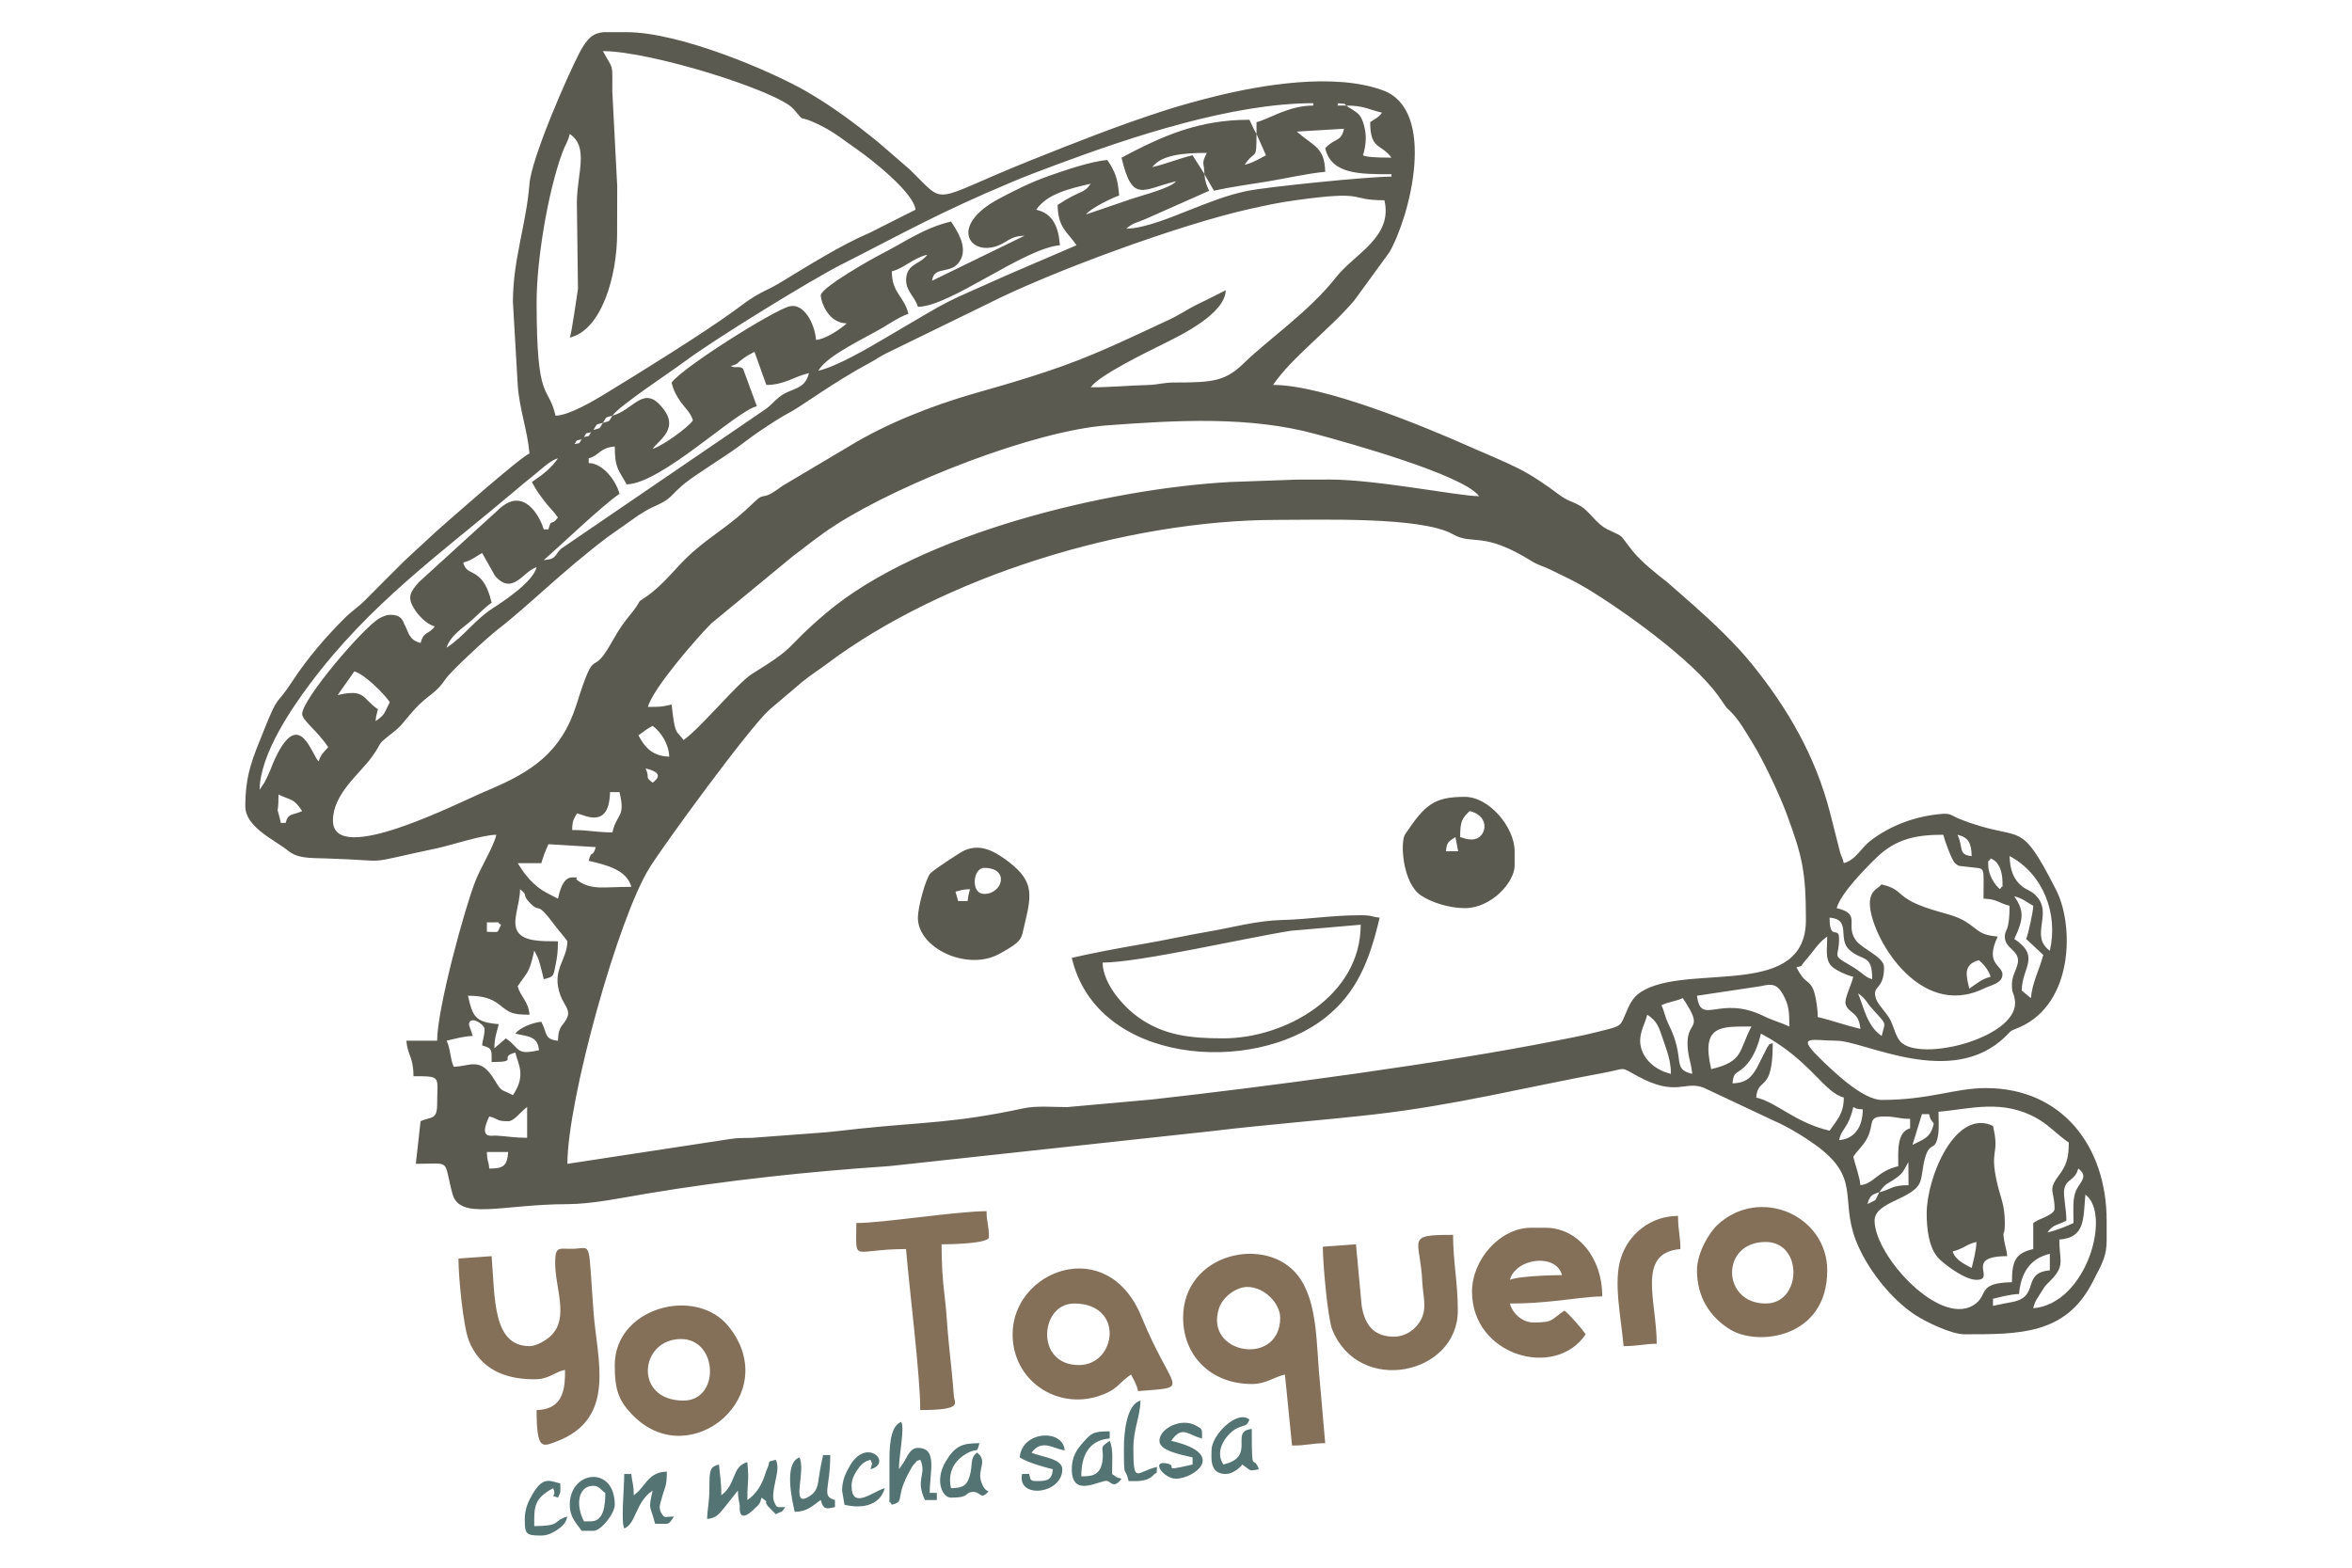 <?xml version="1.0" encoding="UTF-8"?>
<!DOCTYPE svg PUBLIC "-//W3C//DTD SVG 1.1//EN" "http://www.w3.org/Graphics/SVG/1.1/DTD/svg11.dtd">
<!-- Creator: CorelDRAW 2017 -->
<svg xmlns="http://www.w3.org/2000/svg" xml:space="preserve" width="50.8mm" height="33.867mm" version="1.1" style="shape-rendering:geometricPrecision; text-rendering:geometricPrecision; image-rendering:optimizeQuality; fill-rule:evenodd; clip-rule:evenodd"
viewBox="0 0 5079.98 3386.66"
 xmlns:xlink="http://www.w3.org/1999/xlink">
 <defs>
  <style type="text/css">
   <![CDATA[
    .fil0 {fill:none}
    .fil1 {fill:#847059}
    .fil2 {fill:#537473}
    .fil3 {fill:#5B5A50}
   ]]>
  </style>
 </defs>
 <g id="Capa_x0020_1">
  <rect class="fil0" x="-0.01" width="5079.99" height="3386.66"/>
  <path class="fil1" d="M3813.56 2815.96c-95.26,0 -98.15,-132.99 0,-132.99 81.28,0 78.69,132.99 0,132.99zm-148.32 -71.61c0,58.22 28.25,101.01 71.69,127.77 59.59,36.71 209.62,19.1 209.62,-127.77 0,-118.45 -145.46,-182.68 -236.68,-98.58 -19.78,18.23 -44.63,62.2 -44.63,98.58zm-158.57 163.66c32.12,0 46.02,-5.11 71.61,-5.11 0,-92.65 -44.44,-196.62 51.16,-204.58 0,-29.36 -5.12,-38.83 -5.12,-71.61 -58.37,0 -106.74,38.21 -123.56,91.27 -16.66,52.53 0.84,129.08 5.91,190.03zm-245.5 -143.21c12.55,-47 99.66,-58.4 112.53,-10.22 -26.95,0 -96.88,2.72 -112.53,10.22zm-81.83 25.57c0,138.76 180.08,189.76 245.5,92.07 -7.32,-10.94 -35.59,-44.16 -46.03,-51.15 -30.08,20.14 -22.74,25.58 -66.48,25.58 -25.46,0 -45.7,-20.47 -51.16,-40.91 37.65,0 65.21,-2.14 101.48,-5.94 23.78,-2.49 73.05,-9.41 97.99,-9.41 0,-84.89 -54.05,-148.33 -122.75,-148.33l-30.69 0c-67.74,0 -127.86,69.05 -127.86,138.09zm-168.79 97.18c-44.55,0 -63.68,-27.15 -69.7,-68.39l-12.13 -131.08 -71.61 5.13c0,37.51 10.66,154.94 20.35,179.1 57.34,142.87 271.19,97.99 271.19,-41.02 0,-61.75 -10.23,-105.3 -10.23,-163.66 -105.23,0 -70.57,7.78 -66.45,102.26 1.27,29.16 10.45,53.71 -2.17,79.72 -9.74,20.09 -32.24,37.94 -59.25,37.94zm-317.1 -107.4c38.96,0 71.58,36.82 71.58,66.49 0,106.25 -164.19,79.75 -132.44,-19.51 9.09,-28.44 40.66,-46.98 60.86,-46.98zm-138.11 66.49c0,81.44 59.39,143.19 148.32,143.19 30.92,0 46.51,-14.6 71.61,-20.45l15.35 153.44c32.77,0 42.25,-5.11 71.61,-5.11l-11.05 -127.06c-8.86,-84.44 -3.61,-176.73 -47.15,-234.14 -68.22,-89.92 -248.69,-49.89 -248.69,90.13zm-235.28 -30.68c109.41,0 91.47,132.97 10.22,132.97 -95.45,0 -84.21,-132.97 -10.22,-132.97zm-132.99 66.48c0,99.89 95.06,162.63 184.91,133.76 43.19,-13.88 42.48,-27.83 70.84,-46.82 6.41,12.12 11.85,20.85 15.33,35.8 118.74,-9.88 75.1,5.11 7.29,-160.71 -73.42,-179.52 -278.37,-100.69 -278.37,37.97zm-337.56 -240.38c0,89.02 -11.68,56.26 107.41,56.26 7.54,90.73 30.68,271.97 30.68,347.78 93.7,0 73.69,-14.7 72.59,-30.49 -2.68,-38.02 -6.9,-74.92 -10.39,-108.42 -3.96,-37.9 -5.38,-75.38 -9.64,-107.99 -4.63,-35.4 -6.52,-74.78 -6.52,-111.12 19.93,0 102.3,-1.64 102.3,-15.34 0,-28.4 -5.13,-30.33 -5.13,-56.25 -64.78,0 -223.33,25.57 -281.3,25.57zm-373.38 383.58c-108.06,0 -95.12,-132.98 -5.12,-132.98 80.08,0 84.63,132.98 5.12,132.98zm-148.33 -76.71c0,53.32 7.72,77.8 42.04,111.39 123.67,121.01 321.39,-47.01 204.43,-194.19 -70.54,-88.76 -246.47,-42.08 -246.47,82.8zm-184.13 -40.92c-80.14,0 -74.42,-105.23 -81.84,-194.36l-71.6 5.12c0,41.88 10.31,146.33 22.37,177.09 23.8,60.71 76.3,83.76 141.29,83.76 32.89,0 40.78,-14.47 66.5,-20.47 0,34.31 0.06,85.58 -61.37,86.95 0,87.15 12.15,79.43 42.24,68.18 131.18,-49.08 88.58,-176.15 80.85,-278.22 -12.04,-158.86 -3.07,-140.19 -41.08,-138.47 -32.54,1.47 -40.91,-7.66 -41.95,25.85 -1.77,56.78 32.39,123.28 -10.28,163.22 -9.15,8.57 -29.92,21.35 -45.13,21.35z"/>
  <path class="fil2" d="M1557.96 3230.22l0 0zm0 0c0,-30.97 -3.19,-43.35 -5.12,-66.49 -18.84,5.03 -20.75,10.27 -20.63,50.97 0.09,30.78 -4.43,43.73 -4.94,66.67 20.61,-1.72 26.21,-11.61 37.09,-24.29l29.41 -37.09c0.35,15.85 1.82,19.65 3.94,32.29 0.48,2.84 -5.04,42.67 30.84,7.96 11.06,-10.68 12.39,-10.03 16.37,-24.91 19.07,13.99 3.21,3.61 12.96,17.72l17.72 18.08c17.19,-9.08 9.52,-0.41 20.45,-15.34 -18.06,-0.4 -18.04,3.19 -24.1,-12.04 -3.82,-9.56 -1.28,-22.39 0.29,-31.78 3.74,-22.35 11.52,-41.46 3.36,-58.47 -21.69,5.79 -10.42,1.04 -17.99,17.82 -4.52,10.04 -5.38,16.3 -9.66,26.14 -8.38,19.22 -18.59,32.85 -33.72,42.99 0,-47.98 3.97,-34.1 0,-81.83 -34.1,9.1 -23.64,47.7 -56.27,71.6zm363.15 -71.6l0 76.71c0,19.55 -1.57,1.87 5.12,15.35 30.72,-8.21 3.94,-12.74 40.83,-76.8 3.08,-5.3 3.26,-6.94 8.38,-12.08 7.9,-7.96 0.52,-4.08 12.16,-8.3 15.01,31.29 -11.69,41.25 10.23,86.95l25.57 0 0 -15.34 -15.35 0c0,-46.19 17.5,-97.19 -25.57,-97.19 -16.89,0 -22.16,18.19 -32.42,34.07l-8.49 11.97c0,-31.39 12.61,-86.68 5.11,-102.29 -26.21,9.5 -25.57,62.01 -25.57,86.95zm-552.39 71.6c0,-25.89 -3.47,-26.31 -5.12,-46.03l-15.35 0c0,32.39 -7.32,102.34 0,117.63 25.47,-9.22 23.76,-56.65 61.39,-81.83 -10.52,45.13 -4.41,30.73 5.11,71.6 31.06,0 27.57,4.58 40.91,-15.35 -21.48,0 -19.5,5.09 -27.72,-8.46 -6.29,-10.36 -1.14,-21.81 0.52,-28.3 7.01,-27.63 11.86,-25.78 11.86,-60.4 -41.94,0.93 -46.15,34.09 -71.6,51.14zm1135.47 -117.64c0,20.85 42.56,29.04 71.61,35.81l0 15.34c-75.83,17.67 -25.16,1.92 -58.55,-2.81 -30.94,-4.4 -3.3,33.5 22.74,33.5 37.02,0 113.95,-52.9 -10.23,-81.84 23.4,-34.92 36.85,-12.01 66.49,-5.11 -0.45,-20.67 2.37,-19.12 -13.27,-27.89 -31.33,-17.58 -78.79,6.2 -78.79,33zm-450.1 122.75c39.73,0 28.96,-9.28 43.18,-11.94 19.9,-3.74 19.59,16 33.34,2.96 11.04,-10.48 -1.41,3.87 -11.37,-25.45 -9.03,-26.57 15.12,-45.15 -8.89,-62.74 -16.45,12.06 -8.64,26.45 -15.98,50.51 -6.13,20.09 -13.42,25.61 -40.28,26.2 -7.9,-33.9 6.69,-60.53 36.21,-76.31 21.84,-11.67 18.7,3.39 25.17,-20.85 -36.14,0 -52.16,4.82 -72.93,39.6 -23.87,40.02 -8.04,78.02 11.55,78.02zm562.62 -102.29c0,16.18 -4.9,51.15 30.69,51.15 14.26,0 29.44,-11.77 35.81,-20.46 19.15,12.83 12.46,15.17 35.8,10.23 -12.87,-35.55 -15.35,18.68 -15.35,-86.94 -49.71,4.13 11.41,59.75 -61.37,76.71 -22.05,-32.92 12.06,-70.1 29.21,-78.2 18.01,-8.51 21.24,-2.94 27.05,-18.98 -26.15,-21.84 -81.84,33.1 -81.84,66.49zm-301.77 40.92c0,64.47 62.05,21.88 77,25.3 6.86,1.57 13.8,17.84 30.41,-4.84 -15.13,-4.04 -8.29,-2.09 -20.46,-10.23 0,-25.23 3.12,-54.45 -5.11,-71.61 -26.29,17.62 -10.76,12.54 -15.96,45.43 -5.04,31.91 -27.76,31.3 -45.41,31.3 0,-41.55 14.02,-77.9 61.37,-81.84l0 -15.35c-35.92,0 -39.72,3.86 -57.67,24.18 -13.54,15.34 -24.17,30.72 -24.17,57.66zm-112.52 -25.57c15.57,10.43 52.14,21.03 71.61,25.57 -2.04,24.43 -13.59,25.57 -35.81,25.57 -14.15,0 -12.3,-3.94 -15.35,-15.34l-15.33 0c-11.59,54.73 86.94,44.07 86.94,-10.23 0,-23.53 -48.5,-27.18 -66.48,-35.8 22.99,-31.38 49.27,-6.97 71.6,-5.12 -3.92,-47.07 -92.38,-42.29 -97.18,15.35zm-475.68 0c-34.14,12.35 -16.23,91.89 -10.21,117.63 28.42,-0.64 37.91,-13.3 56.24,-25.57 5.83,21.81 12.34,19.24 30.69,15.34l0 -15.34c-30.27,-8.09 -10.21,-24.49 -10.21,-97.17l-15.35 0c-4.25,18.21 -6.94,31.97 -9.65,51.73 -2.83,20.69 -6.61,29.78 -23.37,39.29 -37.13,21.04 -3.73,-55.9 -18.14,-85.91zm-450.09 138.09l-15.34 0c-18.2,-34.37 -13.58,-76.72 20.45,-76.72 12.31,0 15.04,8.28 25.59,15.35 0,22.4 -1.84,61.37 -30.7,61.37zm-46.03 -35.8c0,27.83 14.71,40.03 25.57,56.25l25.57 0c17.23,0 46.04,-38.08 46.04,-56.25 0,-85.5 -97.18,-74.57 -97.18,0zm1196.85 -122.76c0,73.55 1.92,35.92 10.23,71.61 17.73,0 39.55,2.01 53.55,-12.93 10.13,-10.82 5.26,5.74 7.83,-17.76 -44.59,10.39 -51.15,40.18 -51.15,-40.92 0,-41.32 14.53,-66.16 15.34,-102.28 -30.2,8.06 -35.8,69.8 -35.8,102.28zm-1294.03 153.45c0,32.49 2.41,35.67 33.52,35.79l2.91 0c13.11,-0.17 23.92,-5.77 33.29,-12.11 12.11,-8.21 18.42,-14.11 22.34,-28.81 -32.93,8.8 -10.47,20.47 -71.61,20.47 0,-39.21 -2.31,-58.95 40.93,-81.84 9.72,23.53 -12.75,11.62 10.22,20.46 6.83,-14.21 5.11,-9.9 5.11,-30.68 -22.92,-5.49 -36.88,-15.91 -59.46,22.37 -9.17,15.57 -17.25,32 -17.25,54.35zm685.37 -61.38l5.12 30.69c42.47,10.17 77.71,-1.21 86.95,-35.81 -24.55,6.56 -71.61,48.29 -71.61,-5.11 0,-13.4 5.67,-24.39 12.12,-33.91 8.2,-12.12 14.12,-18.42 28.81,-22.35 5.15,12.49 3.45,4.13 0,20.46 48.62,-12.98 -7.65,-70.13 -44.12,-8.31 -9.2,15.57 -17.27,32 -17.27,54.34z"/>
  <path class="fil3" d="M4391.53 2826.18l0 0zm-3087.37 -2756.69l46.14 0 3.07 0.01c115.17,0 312.25,84.1 388.51,128.08 54.55,31.45 104.12,68.49 152.94,107.89l68.59 59.29c84.98,81.81 38.83,71.28 264.59,-19.09 95.42,-38.19 192.13,-76.47 290.89,-108.04 32.49,-10.37 69.85,-20.62 103.91,-29.07 99.86,-24.78 258.26,-52.41 364.31,-13.32 116.97,43.1 58.68,272.04 13.47,350.17l-75.45 103.55c-52.42,61.97 -136.61,124.61 -175.43,182.58 108.58,0 322.59,87.85 431.39,136.35 35.04,15.62 65.26,27.39 98.91,44.3 29.97,15.04 60.86,36.6 87.06,56.14 20.02,14.93 27.87,13.85 46.71,24.89 19.99,11.7 33.47,38.09 57.43,49.98 41.05,20.41 21.74,5.72 55.13,47.17 19.44,24.11 49.73,47.73 75.36,67.84l57.21 50.21c41.66,37.02 90.15,83.03 124.74,125.86 77.3,95.69 137.39,198.43 169.11,321.88l21.76 85.65c4.34,13.44 4.65,9.17 7.84,22.85 26.23,-7 37.25,-33.28 58.3,-49.1 44.5,-33.41 96.31,-52.31 152.86,-57.31 20.55,-1.82 22.62,4.37 38.11,10.56 138.33,55.35 126.47,-8.81 209.37,153.79 38.78,76.08 37.99,244.91 -78.74,296.36 -23.04,10.16 -13.5,3.26 -30.89,20.26 -116.04,113.55 -305.3,9.02 -364.35,9.02 -50.05,0 -88.67,-13.85 -39.69,34.54 29.34,29 95.21,93.33 136.86,93.33 104.34,0 157.74,-25.57 225.06,-25.57 164.84,0 260.85,126.28 260.85,286.41l0 43.58c-0.73,31.39 -5.63,42.31 -32.35,92.84 -58.14,109.93 -157.22,109.07 -274.54,109.07 -28.57,0 -83.67,-26.71 -106.59,-41.74 -53.5,-35.09 -106.33,-102.89 -128.79,-162.74 -33.61,-89.56 11.56,-133.77 -86.8,-204.73 -24.25,-17.49 -60.34,-39.68 -90.64,-52.58l-149.74 -70.53c-41.75,-16.77 -59.02,20.61 -143.28,-25.17 -40.24,-21.86 -21.91,-16.82 -73.75,-7.27 -169.52,31.22 -320.76,69.79 -493.55,89.55 -113.85,13.02 -235.9,22.18 -352.44,36.28l-696.68 75.63c-173.86,11.65 -352.7,30.77 -523.72,59.36 -51.24,8.55 -118.12,22.75 -171.54,22.82 -141.78,0.17 -232.92,36.09 -248.57,-22.87 -20.3,-76.46 -0.7,-64.25 -78.96,-64.25l10.24 -92.06c21.2,-10.18 35.8,-1.56 35.8,-35.81 0,-61.93 11.16,-61.37 -51.15,-61.37 0,-42.11 -12.65,-44.44 -15.34,-76.72l66.49 0c0,-69.45 60.15,-289 83.23,-346.39 12.38,-30.77 38.55,-72.4 44.64,-98.56 -32.57,0.72 -97.07,22.67 -129.13,29.42 -171.29,36.03 -84.66,26.54 -239.13,21.73 -33.23,-1.03 -60.52,0.39 -80.96,-16.23 -29.57,-24.02 -92.94,-50.9 -92.94,-96.29 0,-69.36 15.96,-104.09 40.19,-164.4 33.19,-82.61 23.21,-47.28 62.04,-106.73 31.7,-48.54 72.86,-96.51 113.77,-136.86 15.83,-15.61 27.29,-21.7 43.62,-38.2 29.17,-29.51 54.97,-55.07 84.35,-84.44l66.4 -61.45c26.05,-23.19 187.53,-165.73 203.4,-169.97 -4.11,-49.38 -22.15,-97.12 -25.42,-148.48l-10.39 -178.85c0,-92.32 28.96,-167.77 35.83,-255.69 4.26,-54.56 79.66,-228.09 107.26,-281.46 18.01,-34.84 31.02,-43.92 53.21,-45.9zm3000.41 2751.57l0 0zm0 0l0 -15.34c16.46,-3.83 37.17,-9.81 56.27,-10.23 3.67,-44.08 22.92,-76.8 66.5,-86.94l0 35.8c-61.97,5.16 -20.5,56.23 -80.18,68.14 -11.73,2.34 -29.13,5.44 -42.59,8.57zm86.96 5.12c3.75,-16.11 8.64,-20.94 16.8,-34.34 11.9,-19.53 11.61,-15.51 25.5,-30.77 25.96,-28.52 13.96,-40.33 13.96,-83.2 55.6,-4.65 51.73,-42.66 56.26,-97.19 56.99,41.76 2.88,235.9 -112.52,245.5zm30.69 -163.66l0 0zm-363.15 -86.95c-11.98,22.65 -2.92,13.59 -25.57,25.58 4.45,-16.66 8.91,-21.13 25.57,-25.58zm363.15 86.95c11.95,-17.85 22.32,-15.73 40.92,-25.57 0,-22.57 -6.71,-54.2 -4.93,-65.96 3.88,-25.62 23.09,-18.81 30.51,-46.56 23.24,17.02 3.42,29.52 -4.39,46.72 -8.6,18.94 -5.85,44.77 -5.85,70.91 -14.83,7.11 -38.84,16.4 -56.26,20.46zm-363.15 -86.95c13.43,-20.05 17.99,-17.55 35.98,-30.51 16.24,-11.69 15.21,-14.55 26.75,-34.64l0.35 49.94c-36.89,-0.13 -37.55,9.26 -63.08,15.21zm-3002.35 -51.14c-1.66,-19.87 -4.61,-13.33 -5.11,-35.81l46.03 0c-2.5,29.89 -9.75,35.81 -40.92,35.81zm3380.84 86.93c0,7.83 -11.53,13.14 -18.87,16.95 -14.53,7.5 -13.17,4.38 -27.16,13.75l0 56.26c-38.5,8.96 -46.03,25.38 -46.03,71.6 -73.62,1.64 -51.77,24.91 -77.27,45.49 -72.55,58.5 -219.4,-101.58 -219.4,-178.46 0,-42.11 85.88,-45.36 98.94,-85.21 3.7,-11.29 5.51,-30.94 7.21,-38.82 11.75,-54.85 24.24,-19.53 31.06,-61 2.23,-13.53 0.9,-35.72 0.9,-50.25 69.16,-5.74 138.39,-28.63 214.7,15.47 24.91,14.41 42.39,34.82 66.6,51.03 0,35.15 -5.76,50.1 -21.22,70.84 -25.44,34.09 -9.46,31.57 -9.46,72.35zm-3380.84 -199.45c21.63,5.04 13.27,10.23 40.92,10.23 13.26,0 27.98,-22.02 40.9,-30.69l0 66.49c-28.01,0 -39.15,-2.96 -67,-4.73 -9.54,-0.62 -39.01,9.1 -14.82,-41.3zm3073.96 61.37l20.45 -66.49 15.35 0c4.04,15.14 2.09,8.3 10.23,20.46 -7.37,31.64 -21.42,33 -46.03,46.03zm-30.69 46.03c-45.63,10.63 -53.04,38.53 -81.85,40.92 -1.54,-18.69 -10.83,-42.07 -15.33,-61.37 9.69,-14.46 22.09,-24.39 30.57,-41.03 15.18,-29.81 -0.55,-45.92 35.92,-45.92 28.4,0 30.33,5.11 56.27,5.11l0 20.46c-29.47,7.86 -25.58,51.06 -25.58,81.83zm-127.87 -56.26c4.03,-17.28 8.96,-19.59 17.05,-34.09 7.24,-12.99 10.2,-22.75 13.64,-37.51 9.33,4.63 6.4,3.95 20.46,5.12 0,37.25 -17.04,63.64 -51.15,66.48zm-429.64 -214.81c0,-20.93 11.37,-39.16 15.35,-56.24 21.21,14.19 24.64,25.23 33.96,52.96 8.07,24.01 17.18,45.83 17.18,74.89 -38.7,-9.02 -66.49,-38.48 -66.49,-71.61zm199.47 92.06c2.6,-31.12 12.88,-16.67 35.37,-46.46 12.56,-16.66 20.67,-38.03 26.02,-60.94 107.17,56.71 134.36,126.17 179.01,138.08 0,35.97 -15.82,49.41 -30.69,71.61 -74.86,-17.44 -113.37,-61.07 -158.56,-71.61 3.91,-46.91 35.81,-6.95 35.81,-117.61 -12.2,4.4 -4.1,-0.45 -11.69,8.76l-22.32 44.17c-11.61,20.6 -23.16,33.34 -52.95,34zm-46.02 -30.69c-22.27,-95.57 19.66,-92.05 86.95,-92.05 -27.9,52.71 -16.44,75.64 -86.95,92.05zm-2649.45 -86.93c0,17.63 -3.77,19.79 -5.11,35.8 22.63,6.03 20.46,10.11 20.46,35.8 62.19,0 12.85,-10.23 51.15,-20.46 5.94,25.49 24.04,48.53 -5.12,92.06 -25.75,-13.63 -23.55,-5.66 -39.35,-32.25 -30.9,-52.05 -52.42,-29.93 -88.51,-29.13 -7.75,-16.16 -6.85,-38.53 -15.35,-56.26 16.44,-3.82 37.17,-9.79 56.27,-10.22 -3.55,-15.25 -13.81,-28.51 -2.97,-33.23 9.37,-4.09 28.53,10.76 28.53,17.89zm2542.04 -51.15c15.42,-7.4 31.96,-8.6 46.02,-15.34 47.35,70.69 10.24,47.14 10.24,97.18 0,27.84 8.21,42.21 10.23,66.48 -45.67,-10.65 -13.29,-31.81 -51.26,-107.3 -7.67,-15.26 -8.73,-27.46 -15.23,-41.02zm76.72 -20.45l138.37 -20.77c24.62,-6.07 35.38,-3.64 47.79,18.72 12.16,21.95 13.31,36.37 13.31,68.53 -17.72,-8.51 -34.49,-12.34 -54.53,-22.2 -96.94,-47.72 -136.33,22.89 -144.94,-44.28zm347.79 -5.13c17.57,11.77 15.98,16.77 29.51,31.87 34.73,38.79 29.27,27.46 21.64,60.2 -32.71,-21.91 -39.73,-66.52 -51.15,-92.07zm-132.98 -56.24c17.02,-4.55 7.16,-1.06 17.79,-12.92 19.08,-21.29 29.48,-40.7 48.71,-53.59 0,25.71 -4.98,48.49 8.47,63.14 8.7,9.46 34.19,20.65 47.79,23.81 -4.06,17.43 -19.62,47.67 -16.64,58.57 5.96,21.7 28.76,15.28 31.97,53.96 -29.61,-6.91 -62.43,-18.68 -92.06,-25.58 0,-17.78 -4.87,-52.88 -12.06,-64.64 -11.24,-18.39 -14.98,-6.63 -33.97,-42.75zm-2654.55 424.49c0,-136.96 109.64,-532.17 177.92,-640.41 34.16,-54.17 212.35,-298.12 258.05,-340.34l71.98 -61.01c18.69,-15.21 34.07,-24.47 53.23,-38.83 248.43,-186.07 642.03,-310.53 973.25,-310.53 93.99,0 310.44,-7.23 378.12,31.04 44.17,24.95 63.05,-8.73 171.36,58.81 11.73,7.31 26.68,11.53 38.79,17.47 26.14,12.82 52.21,24.6 77.66,39.95 84.37,50.91 228.48,154.94 284.77,231.83l16.73 24.19c5.7,6.95 -0.94,-0.38 7.55,7.78 21.37,20.55 33.18,43.53 49.02,68.62 23.45,37.13 59.5,113.5 74.91,155.25 33.66,91.27 41.68,124.04 41.68,229.38 0,168.58 -240.37,96.4 -346.34,149.8 -27.09,13.64 -32.94,28.68 -45.08,57.21 -10.41,24.45 -9.32,22.34 -61.67,35.51 -29.18,7.33 -56.53,12.33 -84.39,17.9 -240.58,48.17 -623.72,99.42 -875.11,127.38l-183.04 16.42c-30.79,0.04 -66.08,-3.41 -94.48,2.7 -149.51,32.12 -213.57,29.14 -354.98,43.98 -24.12,2.52 -67.71,8.17 -92.92,9.36l-137.95 10.37c-20.37,0.49 -29.13,-0.25 -48.47,2.69l-350.59 53.48zm2726.16 -531.9c48.22,4.02 16.07,45.41 42.8,69.71 28.28,25.71 49.27,7.59 49.27,63.26 -17.72,-4.72 -17.06,-12.34 -50.36,-31.5 -37.89,-21.83 -21.25,-15.24 -21.25,-55.44 0,-30.19 -20.46,7.15 -20.46,-46.03zm-2828.45 -61.38c18.27,13.39 3.24,11.38 21.43,29.72 25.44,25.67 10.29,-10.13 56,51.4 9.2,12.39 17.37,20.21 24.86,31.4 -0.94,42.37 -35.43,62.09 -14.93,117.22 7.16,19.23 21.32,30.83 14.94,46.43 -7.78,19.04 -19.71,17.11 -20.47,51.15 -29.88,-2.47 -23.29,-17.27 -35.8,-40.91 -19.48,1.62 -47.33,13.38 -56.26,25.57 27.25,6.35 48.59,5.18 51.15,35.8 -51.34,11.96 -40.39,-4.67 -71.61,-25.57l-24.68 21.4c-0.43,-21.57 5.27,-34.65 9.33,-52.08 -51.55,-4.3 -56.01,-16.4 -66.48,-61.37 30.31,0 50.04,5.12 67.72,19.21 21.92,17.46 27.21,21.71 65.26,21.71 -2.48,-29.72 -19.36,-38.13 -25.58,-61.39 23.5,-35.07 24.15,-26.64 35.8,-76.71 0.72,1.02 1.63,1.48 1.89,3.23l5.18 10.16c2.76,6.64 2.86,7.48 5.15,15.3 3.44,11.74 5.81,22.23 8.25,32.68 23.15,-5.4 20.75,-7.54 25.59,-30.66 3.64,-17.34 5.09,-29.38 5.09,-51.17 -35.42,0 -73.31,0.56 -86.89,-20.66 -13.8,-21.59 5.06,-58.71 5.06,-91.86zm-71.6 92.07l0 -20.47 15.34 0c19.55,0 1.86,-1.56 15.35,5.12 -10.48,19.76 -1.14,15.35 -30.69,15.35zm3145.56 -209.7c2.72,11.7 18.7,55.71 25.43,61.51 9.03,7.76 6.82,4.97 32.5,8.42 34.08,4.58 29.02,-5.59 29.02,68.16 29.64,0.66 33.45,10.02 56.26,15.34 0,57.76 -10.23,50 -10.23,66.48 0,22.7 21.48,26.89 27.28,44.19 6,17.91 -11.93,35.27 -11.93,58.1 0,24.1 3.19,14.72 6.3,34.74 11.97,77.11 -189.84,132.67 -242.54,94.09 -14.22,-10.41 -17.41,-33.11 -26.19,-50.53 -8.21,-16.28 -26.27,-31.97 -31.09,-46.19 -10.15,-30 17.32,-17.24 17.32,-67.89 0,-22.46 -46.26,-39.17 -60.22,-57.5 -25.64,-33.61 13.3,-57.47 -42.07,-70.38 8.46,-31.68 62,-85.87 85.56,-108.79 42.93,-41.77 87.33,-49.75 144.6,-49.75zm153.44 132.98c18.1,4.21 26.32,12.73 40.92,20.45 -0.31,13.73 -11.16,62.87 -15.35,71.61l37 34.6c-8.23,31.43 -24.02,60.26 -26.76,93.26l-19.67 -16.22c-0.2,-49.58 41.75,-72.88 -16.14,-111.64 22.5,-46.89 19.31,-63.22 0,-92.06zm-3227.4 -15.35l0 0zm3171.14 -51.14c0,-19.56 -1.57,-1.86 5.11,-15.35 19.08,6.91 25.58,30.26 25.58,51.16 0,19.55 1.56,1.85 -5.12,15.33 -11.51,-8.43 -25.57,-31.57 -25.57,-51.14zm46.03 -20.46c72.34,38.28 105.62,124.48 86.96,204.58 -45.77,-33.52 10.2,-81.64 -32.19,-121.25 -10.38,-9.72 -16.11,-8.84 -27.92,-18.12 -18.24,-14.31 -26.02,-35.37 -26.85,-65.21zm-3068.84 10.23c39.53,9.21 82.37,19.98 92.06,56.26 -60.84,0 -84.39,7.69 -114.9,-12.97 -11.62,-7.84 8.61,-7.49 -12.96,-7.49 -19.76,0 -26.99,30.11 -30.7,46.03 -26.91,-14.25 -39.04,-18.04 -60.97,-41.32 -0.6,-0.63 -8.31,-9.77 -9.34,-11.11 -6.61,-8.57 -11.18,-16.12 -16.64,-24.29l51.15 0c2.59,-11.09 10.72,-31.27 15.34,-40.92l102.22 6.22c-6.62,23.98 -9.38,5.01 -15.26,29.59zm2956.31 -56.26c23.42,5.45 30.06,17.7 30.69,46.03 -29.99,-2.5 -17.38,-18.31 -30.69,-46.03zm-2905.16 -5.12c-35.74,0 -49.91,-5.11 -86.95,-5.11 0.46,-20.93 3.06,-22.24 10.23,-35.8 13.2,1.1 69.73,37.64 71.6,-46.03l20.47 0c13.34,55.76 -5.42,44.29 -15.35,86.94zm-721.18 -81.83c28.87,13.86 32.09,7.35 51.14,35.8 -20.31,9.75 -29.77,2.98 -35.8,25.58l-10.23 0c-11.85,-50.87 -5.11,-4.09 -5.11,-61.38zm792.78 -56.26c20.45,4.77 39.4,13.07 15.35,30.69 -18.75,-13.73 -4.65,-8.38 -15.35,-30.69zm-15.35 -71.59c13.44,-9 14.32,-11.8 30.7,-20.46 19.14,14.02 35.23,40.9 35.8,66.49 -37.13,-0.83 -53.36,-21.21 -66.5,-46.03zm-572.85 -25.58l0 0zm5.12 -5.11l-5.12 5.11 5.12 -5.11zm0 0c1.15,-13.81 2.4,-13.91 5.12,-25.57 -34.75,-23.28 -26.21,-44.85 -86.96,-30.69 11.92,-17.79 23.9,-33.35 35.81,-51.15 22.34,5.97 64.63,48.44 76.72,66.49 -11.75,22.23 -9.24,26.56 -30.69,40.92zm153.44 -158.55l0 0zm194.37 -173.88l0 0zm0 0c-8.51,31.84 -66.85,70.44 -95.17,88.96 -39.79,25.99 -59.33,58.22 -99.2,84.92 5.77,-21.61 28.98,-38.91 45.27,-51.9 18.83,-15.02 35.27,-34.13 51.91,-45.27 -4.12,-17.69 -10.84,-37.66 -21.71,-49.9 -18.79,-21.19 -33.22,-12.92 -39.67,-37.05 18.1,-4.22 26.33,-12.73 40.92,-20.47l27.66 49.09c38.5,44.58 61.51,-10.79 89.99,-18.38zm2035.66 -153.45l11 2.82 -11 -2.82zm0 0c-43.73,0 -219.53,-35.83 -322.05,-35.97 -23.92,-0.03 -47.86,0.24 -71.8,0.16l-143.22 5.1c-261.37,14.07 -668.62,110.13 -873.01,282.89 -93.54,79.06 -57.02,68.16 -160.02,131.52 -31.37,19.29 -113.15,119.46 -148.45,143.09 -10,-14.92 -14.78,-12.42 -19.23,-31.93 -2.11,-9.25 -5.72,-37.16 -6.35,-44.78 -20.94,4.87 -24.01,5.12 -51.14,5.12 10.59,-39.7 105.39,-148.83 136.82,-180.29l176.65 -145.57c32.77,-24.44 56.38,-44.38 91.57,-66.98 143.19,-91.93 430.13,-203.9 587.54,-215.46 150.1,-11.01 306.34,-20.34 450.83,19.07 66.28,18.08 317.64,87.33 351.86,134.03zm-1989.64 -81.83c-14.58,21.76 -34.53,36.6 -56.26,51.15 8.92,16.84 14.97,25.23 26.25,40.25 10.89,14.51 21.27,23.41 30.01,36.46 -15.55,21.22 -13.35,-1.04 -20.46,25.58l-10.22 0c-4.92,-18.41 -36.06,-88.14 -87.15,-51.43 -10.17,7.3 -12.03,10.86 -21.85,19.16l-160.62 146.27c-16.75,19.51 -25.77,30.69 -11.9,54.56 9.12,15.68 27.05,36.01 46.24,41.13 -13.27,18.1 -23.73,9.76 -30.69,35.8 -26.56,-7.08 -25.35,-23.94 -35.48,-41.24 -1.43,-2.42 -4.16,-22.5 -34.81,-19.2 -4.56,0.49 -12.86,3.85 -18.63,7.13 -34.95,19.9 -167.32,175.33 -166.82,206.74 0.23,13.9 31.65,34.86 56.27,71.6 -8.56,9.84 -16.51,15.86 -20.46,30.69 -14.55,-10.65 -40.81,-119.38 -93.87,-6.91 -6.51,13.81 -8.87,22.07 -15.19,35.95 -2.79,6.13 -5.86,12.47 -8.47,17.1l-10.34 15.24c1.76,-79.34 71.52,-178.71 108.85,-228.71 129.92,-173.99 283.52,-282.58 436.85,-412.18 17.07,-14.42 30.96,-26.33 47.6,-39.34 13.46,-10.51 33.95,-31.2 51.15,-35.8zm5.11 -5.1l-5.11 5.1 5.11 -5.1zm184.14 -5.12l0 0zm-179.02 0l-5.12 5.12 5.12 -5.12zm184.14 -5.12l-5.12 5.12 5.12 -5.12zm-179.02 0l-5.12 5.12 5.12 -5.12zm189.25 -5.11l-10.23 5.11 10.23 -5.11zm-179.02 0l-10.23 5.11 10.23 -5.11zm5.12 -5.12l-5.12 5.12 5.12 -5.12zm92.06 0l0 0zm-86.96 -5.11l-5.1 5.11 5.1 -5.11zm0 0c7.66,-11 0.76,-6.73 15.35,-10.23 -7.65,11.01 -0.74,6.73 -15.35,10.23zm20.47 -15.34l-5.12 5.11 5.12 -5.11zm0 0c7.64,-11 0.74,-6.74 15.34,-10.24 -7.65,11.01 -0.75,6.74 -15.34,10.24zm20.45 -15.35l-5.11 5.11 5.11 -5.11zm0 0c8.98,-13.4 2.6,-10.57 20.46,-15.34 -8.97,13.4 -2.59,10.57 -20.46,15.34zm20.46 -15.34c8.98,-13.41 2.59,-10.58 20.47,-15.34 -8.97,13.4 -2.59,10.56 -20.47,15.34zm444.99 -107.4l0 0zm0 0c-8.92,38.27 -39.26,31.02 -65.12,52.52 -14.7,12.22 -15.2,16.48 -32.98,28.39l-437.68 298.82c-15.13,15.63 -9.46,22 -37.07,24.31 37.54,-32.65 127.58,-119.04 163.68,-143.21 -7.53,-28.17 -35.07,-65.79 -66.5,-66.48l0 -10.24c23.4,-6.24 23.35,-22.83 56.26,-25.57 0,48.79 9.37,51.21 25.57,81.84 75.49,-1.69 235.82,-158.19 281.31,-168.79l-29.84 -81.18c-8.82,-7.01 -17.23,0.07 -26.41,-5.76 16.99,-4.54 12.12,-5.55 25.63,-15.27 10.26,-7.37 14.02,-9.34 25.51,-15.41l25.58 71.59c39.37,0 58.82,-17.82 92.06,-25.56zm81.83 -107.4l0 0zm184.13 -153.45l-10.23 5.12 10.23 -5.12zm0 0l0 0zm409.18 -51.14l1.53 1.52c-0.1,-0.1 -2.04,-1.01 -1.53,-1.52zm-66.49 342.67c17.03,-25.42 120.77,-75.85 156.87,-93.75 38.36,-19.03 133.54,-65.09 134.67,-115.94 -20,10.58 -41.1,20.57 -61.41,30.65 -22.93,11.37 -38.21,22.61 -63.06,34.11 -94.74,43.87 -164.82,78.81 -266.17,112.33 -51.36,16.98 -95.48,29.72 -149.32,45.03 -96.2,27.39 -193.51,66.52 -270.4,113.19l-147.59 87.69c-49.23,37.1 -34.02,9.02 -61.44,35.74 -53.27,51.93 -85.9,66.41 -132.67,107.72 -35.47,31.35 -59.5,67.69 -99.08,95.27 -21.45,14.94 -9.69,4.2 -22.79,23.23 -7.2,10.49 -12.26,15.68 -20.16,25.89 -17.17,22.23 -22.5,33.46 -37.79,59.37 -39.8,67.45 -28.62,-7.63 -70.16,124.21 -32.94,104.52 -96.91,146.58 -195.91,187.68 -55.38,22.99 -330.31,165.04 -330.31,63.53 0,-57.27 56.92,-100.09 83.41,-136.53 27.82,-38.28 5.86,-22.03 50.36,-57.03 18.56,-14.62 27.81,-33.29 54.1,-58.44 22,-21.06 35.92,-24.95 54.64,-52.76 12.93,-19.18 92.93,-92.19 112.57,-107.36 69.36,-53.59 139.98,-126.23 238.95,-200.9l65.99 -46.54c11.12,-6.68 19.62,-12.74 32.69,-18.45 52.06,-22.75 28.89,-26.6 96.98,-71.81 24.61,-16.33 42.98,-28.61 67.57,-44.94 24.75,-16.43 40.68,-30.67 65.41,-47.11 23.1,-15.37 41.41,-27.8 66.28,-41.14 23.79,-12.75 95.75,-65.97 170.4,-105.78 15.25,-8.14 19.54,-12.33 35.72,-20.54l219.99 -107.36c134.8,-68.5 416.71,-171.96 567.28,-205.02 33.25,-7.31 60.5,-13.29 94.51,-18.01 162,-22.55 112.39,-0.28 194.1,-0.28 19.11,79.82 -65.31,116.25 -104.56,166.53 -57.02,73.05 -147.19,134.92 -198.55,185.04 -39.03,38.1 -65.08,42.41 -147.13,42.11 -29.72,-0.1 -34.76,4.67 -61.06,5.42 -46.87,1.35 -77.93,4.95 -122.93,4.95zm-352.92 -286.41c-14.99,20.47 -40.65,18.77 -45.25,47.17 -4.77,29.52 18.77,42.76 24.79,65.35 68.86,0 228.92,-126.48 306.89,-132.98 -3.38,-40.48 -15.37,-68.38 -51.15,-76.72 22.87,-34.14 71.28,-45.45 117.64,-56.24 -15.28,22.81 -21.16,12.24 -71.61,46.02 1.13,50.69 21.58,58.06 40.92,86.94l-143.13 61.47c-162.58,73.14 -104.59,41.84 -273.32,140.95 -35.27,20.72 -101.09,59.34 -141.06,68.65 17.43,-32.92 105.26,-72.66 140.99,-94.29 14.28,-8.66 38.92,-24.59 53.38,-28.46 -8.89,-38.11 -35.8,-44.48 -35.8,-92.06 26.25,-6.12 45.39,-28.5 76.71,-35.8zm685.38 -194.34l0 0zm0 0c23.35,-34.87 25.58,-5.76 25.58,-66.49l20.45 46.03c-14.52,7.68 -28.47,16.37 -46.03,20.46zm-86.96 20.45c-0.71,-1.04 -1.51,-4.07 -1.79,-3.32l-23.77 -37.59c-29.55,6.88 -54.95,18.12 -86.96,25.57 19.75,-26.93 69.58,-30.7 117.65,-30.7 -12.33,25.69 -5.77,16.91 -5.13,46.04zm0 0l20.66 35.7c36.2,-8.38 79.3,-14.02 117.45,-20.36 37.2,-6.17 86.69,-17.45 122.76,-20.46 -1.19,-53.25 -24.09,-54.52 -61.39,-86.94l102.22 -6.21c-7.28,29.83 -18.57,18.54 -40.83,42.02 13.13,56.42 73.54,56.25 143.21,56.25l0 5.12c-50.71,0 -269.55,22.29 -311.7,30.99 -45.21,9.33 -85.23,25.87 -126.68,42.1 -32.83,12.85 -95.34,39.42 -134.48,39.42 15.14,-13.15 23.64,-12.89 40.84,-20.54l138.18 -61.28c-5.38,-11.22 -8.93,-20.13 -10.24,-35.81zm306.89 -148.33c37.39,0 48.03,8.67 76.72,15.36 -7.91,10.79 -14.48,13.03 -25.57,20.45 0,60.3 23.26,45.64 46.04,76.72 -71.99,0 -61.04,-6.84 -61.04,-6.77 0.05,0.46 0.37,-1.59 0.44,-1.86 0.18,-0.72 1.12,-3.79 1.41,-5.02 4.37,-18.74 5.22,-35.42 0.08,-55.09 -6.24,-23.89 -13.55,-27.26 -25.89,-35.51 -10.79,-7.23 -2.45,0.19 -12.19,-8.28zm0 0l-20.46 0c9.58,-6.05 -11.42,-5.74 10.24,-4.21 10.91,0.77 4.57,0.63 10.22,4.21zm-194.35 61.39l-3.69 -6.54c-0.5,-0.96 -2.82,-5.42 -3.47,-6.76 -3.8,-7.72 -4.88,-11.14 -8.19,-17.38 -110.38,0 -187.3,34.79 -276.2,81.82 23.4,100.46 46.64,67.68 117.64,51.14 -10.44,14.25 -72.95,30.31 -95.25,37.74l-99.11 33.87c10.74,-14.67 63.41,-38.73 71.61,-40.92 -3.17,-38.07 -8.98,-51.93 -25.58,-76.72 -36.4,3.03 -91.44,22.23 -124.73,33.83 -39.88,13.9 -73.43,30.89 -108.88,49.65 -108.31,57.35 -65.21,123.43 -5.15,102.44 24.38,-8.51 27.66,-21.53 59.75,-22.26l-199.48 97.18c3.84,-35.08 43.22,-10.27 61.81,-45.84 15.05,-28.77 -8.86,-64.06 -20.89,-82.02 -58.75,13.69 -100.2,44.62 -150.05,69.88 -21.91,11.11 -126.49,70.24 -131.27,88.68 -1.18,4.61 10.43,60.34 56.27,61.37 -15.52,13.5 -45.91,34.08 -66.49,35.79 -3.04,-36.57 -26.81,-80.01 -57.12,-72.65 -34.79,8.46 -230.8,131.84 -254.88,164.71 3.9,16.71 10.5,28.83 19.62,41.76 9.36,13.29 22.07,23.79 26.41,40.08 -10.3,15.37 -67.23,56.11 -86.94,61.37 13.1,-19.59 64.01,-45.57 14.36,-96.36 -36.31,-37.14 -57.9,13.16 -101.31,24.76 14.03,-20.97 126.69,-95.04 154.87,-116.2 64.27,-48.27 274.96,-177.5 337.86,-209.42 138.28,-70.12 210.14,-111.95 368.69,-178.56 35.22,-14.79 63.92,-25.52 99.38,-38.74 159.17,-59.26 377.53,-132.19 553.15,-132.19l0 5.1c-54.01,0 -95.29,29.42 -122.74,35.81l0 25.58zm-1411.68 -179.01c103,0 378.66,86.41 411.78,125.26 30.04,35.21 2.03,6.71 60.6,36.57 29.94,15.26 49.98,32.16 77.01,50.87 34.35,23.79 122.84,94.76 125.76,129.96l-98.67 49.68c-63.88,27.24 -136.91,73.62 -196.95,109.9 -17.48,10.56 -32.26,15.87 -50.1,26.62 -17.77,10.72 -28.68,19.58 -45.16,31.57 -68.81,50.1 -204.45,134.23 -280.07,180.24 -22.67,13.78 -76.74,46.29 -106.49,46.96 -16.28,-69.86 -40.91,-22.87 -40.91,-245.5 0,-89.87 23.79,-236.07 55.55,-322.91 6.32,-17.27 12.03,-22.92 16.05,-40.21 42.37,28.37 15.35,86.81 15.35,148.31l2.37 186.47c-3.2,18.93 -13.6,96.49 -17.72,105.06 69.21,-16.12 102.29,-134.19 102.29,-225.04 0,-34.15 0.23,-68.33 0.18,-102.46l-10.57 -204.24c0.2,-65.22 2.16,-44.67 -20.3,-87.11zm1340.07 2132.72c-69.99,0 -128.24,-5.73 -184.28,-45.88 -29.26,-20.96 -75.51,-69.87 -76.57,-117.78 78.59,0 307.87,-53.11 406.88,-68.78l150.62 -13.05c0,154.3 -163.13,245.49 -296.65,245.49zm-327.35 -173.89c53.55,229.86 390.35,254.1 548.15,128.73 66.31,-52.68 94.61,-120.55 116.77,-215.67 -18.82,-1.57 -14.59,-5.12 -40.92,-5.12 -63.19,0 -112.15,8.83 -168.78,10.22 -56.38,1.4 -107.63,16.11 -154.85,24.18 -54.19,9.26 -96.45,19.11 -150.64,28.37 -44.54,7.62 -103.91,18.63 -149.73,29.29zm828.59 -260.83l5.89 30.51 -26.35 0.17c1.76,-21.14 6.46,-21.31 20.46,-30.68zm35.81 5.11c-13.82,0 -14.11,-2.45 -25.58,-5.11 0,-33.14 3.38,-40.06 20.46,-56.27 47.75,11.13 35.8,61.38 5.12,61.38zm-15.34 148.31c57.07,0 107.4,-55.95 107.4,-92.05l0 -30.69c0,-52.18 -55.2,-117.64 -107.4,-117.64 -67.52,0 -86.22,17.13 -129.16,80.91 -11.07,16.46 -5.52,105.35 33.98,131.89 22.04,14.82 60.48,27.58 95.18,27.58zm-1074.11 -15.34l-20.45 0 -5.75 -20.25c12.67,-3.01 15.74,-4.97 31.32,-5.32 -3.18,13.65 -3.08,9.71 -5.12,25.57zm35.81 -15.34c-29.77,0 -24.69,-56.25 0,-56.25 55.7,0 40.13,56.25 0,56.25zm-143.22 51.15c0,66.76 107.08,116.09 175.69,78.49 52.97,-29.03 46.9,-31.65 55.56,-67.18 16.15,-66.19 18.04,-93.6 -43.32,-137.86 -24.79,-17.89 -54.19,-33.28 -87.28,-18.54 -11.04,4.91 -67.69,42.81 -73.56,49.43 -10.52,11.85 -27.09,73.82 -27.09,95.66zm2276.06 756.94c-15.01,-7.95 -36.11,-17.83 -40.9,-35.81 22.28,-5.19 28.85,-15.26 51.13,-20.46 -0.42,19.09 -6.39,39.82 -10.23,56.27zm-97.18 -117.64c0,32.62 4.56,77.33 28.42,99.44 15.51,14.38 55.06,43.76 78.99,43.76 44.25,0 -28.81,-51.15 66.49,-51.15 -1.28,-15.47 -4.11,-18.13 -6.58,-34.39 -4.08,-26.7 1.47,-4.11 1.47,-37.2 0,-40.53 -10.1,-56.33 -17.47,-89.93 -15.69,-71.61 6.81,-55.75 -8.11,-119.77 -80.85,-38.8 -143.21,110.33 -143.21,189.24zm92.08 -485.87c-6,-25.71 -14.95,-51.92 20.45,-61.37 9.53,6.98 22.05,22.61 25.57,35.79 -19.4,4.53 -31.25,15.69 -46.02,25.58zm-214.82 -184.11c0,66.58 104.24,252.41 245.55,184.15 15.6,-7.54 40.87,-11.45 40.87,-30.73 0,-20.39 -39.15,-21.56 -10.23,-81.84 -35.24,-2.92 -38.49,-10.59 -60.56,-26.37 -20.77,-14.85 -36.58,-18.93 -65.15,-26.94 -101.85,-28.52 -70.78,-46.58 -124.92,-59.19 -0.92,0.79 -2.48,0.65 -2.89,2.21 -1.31,4.97 -22.67,8.59 -22.67,38.71z"/>
 </g>
</svg>
